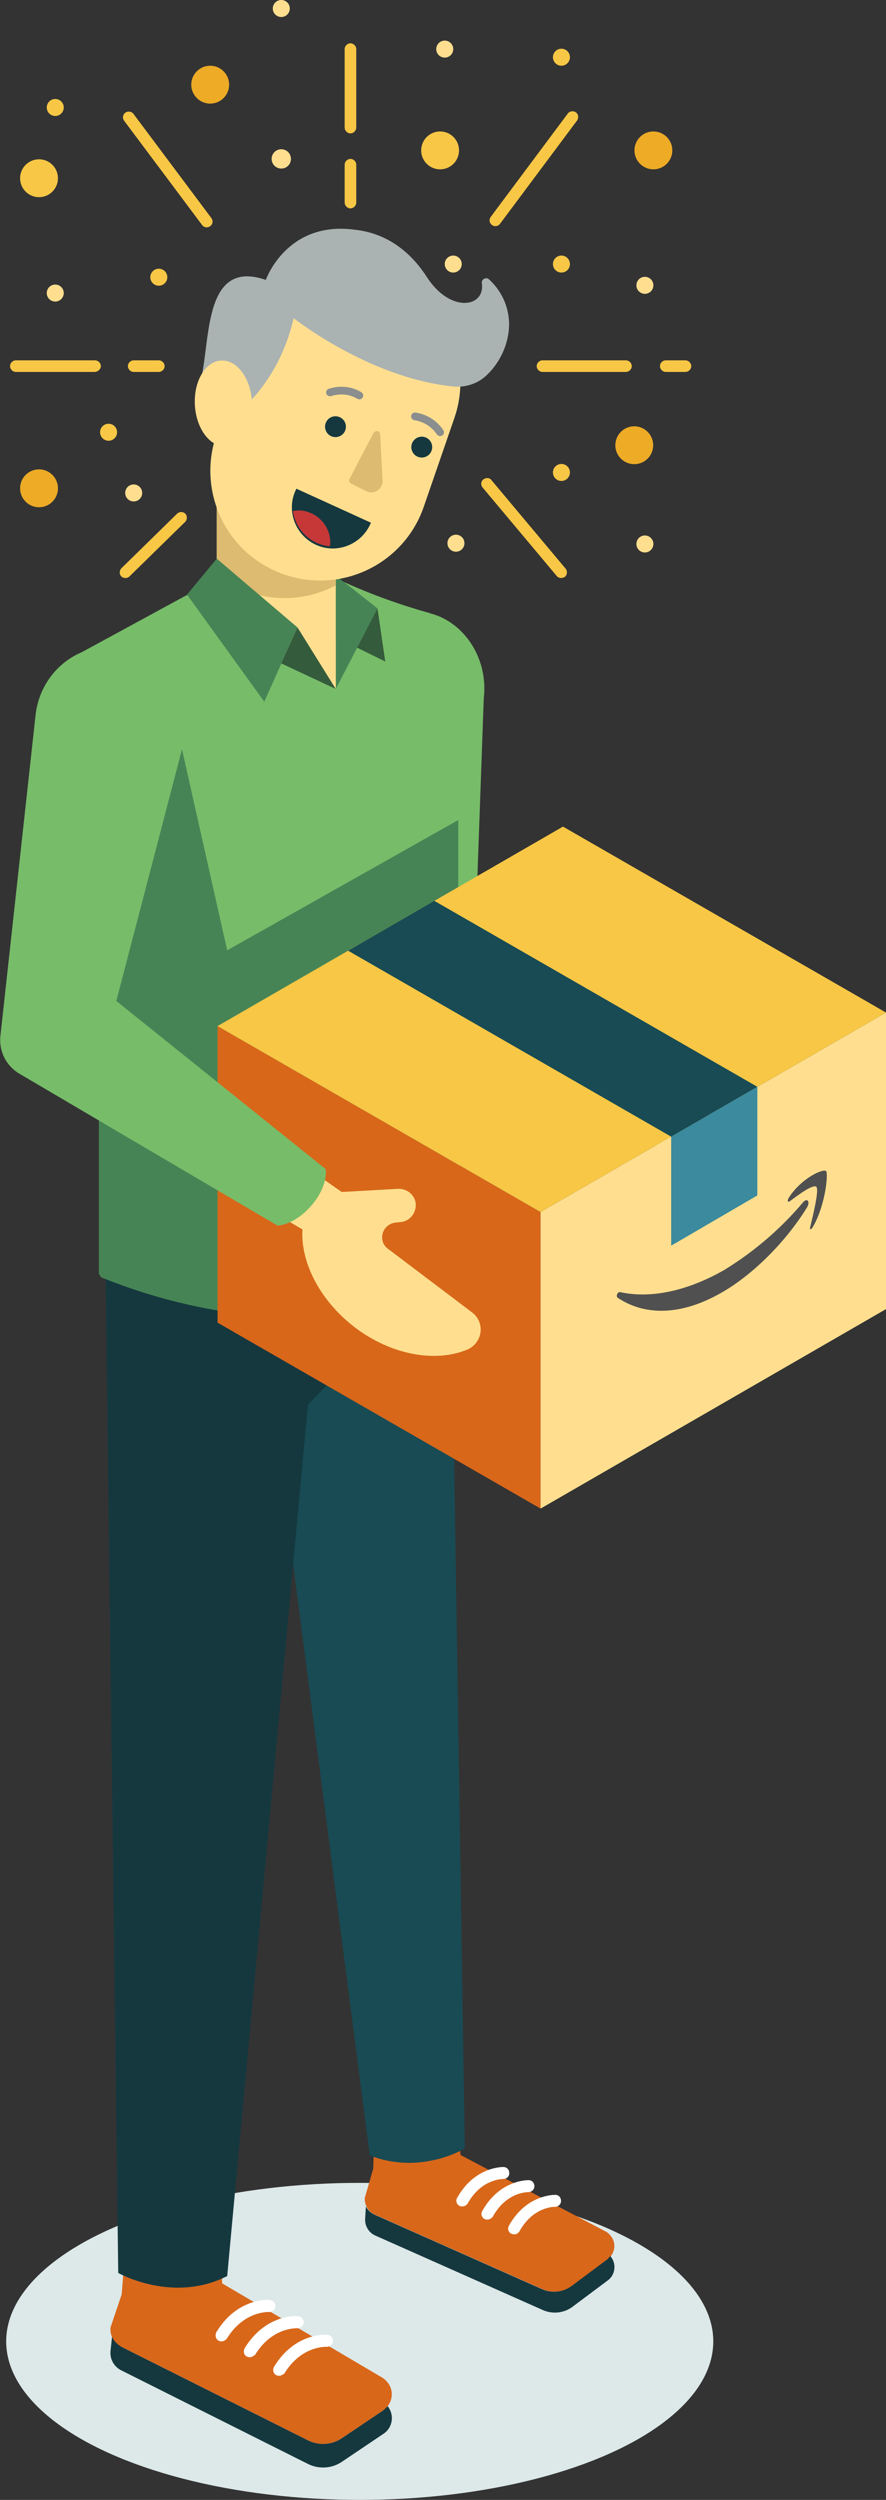 <?xml version="1.0" encoding="utf-8"?>
<!-- Generator: Adobe Illustrator 22.0.1, SVG Export Plug-In . SVG Version: 6.00 Build 0)  -->
<svg version="1.1" id="Layer_2_1_" xmlns="http://www.w3.org/2000/svg" xmlns:xlink="http://www.w3.org/1999/xlink" x="0px" y="0px"
	 viewBox="0 0 229.3 646.6" style="enable-background:new 0 0 229.3 646.6;" xml:space="preserve">
<rect x="0" y="0" width="229.3" height="646.6" fill="#333333" stroke="none"/>
<style type="text/css">
	.st0{fill:#DDE8E8;}
	.st1{fill:#D8671A;}
	.st2{fill:#15383F;}
	.st3{fill:#FFFFFF;}
	.st4{fill:#184B54;}
	.st5{fill:#77BC69;}
	.st6{fill:#478455;}
	.st7{fill:#FFDF8F;}
	.st8{fill:#F7C745;}
	.st9{fill:#3B8A9D;}
	.st10{fill:#505050;}
	.st11{fill:#345B3B;}
	.st12{fill:#DDBB70;}
	.st13{fill:none;stroke:#8B8E8E;stroke-width:2;stroke-linecap:round;stroke-miterlimit:10;}
	.st14{fill:#C63838;}
	.st15{fill:#ABB2B2;}
	.st16{fill:#EDAB26;}
</style>
<title>53_Delighted</title>
<ellipse class="st0" cx="93.1" cy="605.6" rx="91.5" ry="41"/>
<path class="st1" d="M96.6,560.9l-2.2,7.6c-0.1,1.9,1,3.7,2.8,4.4l43.2,19.2c2.5,1.1,5.4,0.8,7.6-0.8l9.1-6.8c2-1.4,2.5-4.1,1.1-6
	c-0.5-0.7-1.1-1.2-1.8-1.5l-37.2-19.6l-1.9-19.9l-20-0.3L96.6,560.9z"/>
<path class="st2" d="M157,584.5l-9.1,6.8c-2.2,1.6-5.1,1.9-7.6,0.8l-43.2-19.2c-1-0.4-1.9-1.2-2.4-2.2l-0.2,3.2
	c-0.1,1.9,1,3.7,2.8,4.4l43.2,19.2c2.5,1.1,5.4,0.8,7.6-0.8l9.1-6.8c1.9-1.3,2.4-4,1.1-5.9c-0.1-0.2-0.2-0.3-0.4-0.5
	C157.7,583.9,157.4,584.2,157,584.5z"/>
<path class="st3" d="M119.6,570.7c-0.9,0-1.5-0.7-1.5-1.5c0-0.3,0.1-0.5,0.2-0.7c4.5-8.1,11.7-8,12-8c0.9,0,1.5,0.7,1.5,1.6
	c0,0.9-0.7,1.5-1.6,1.5l0,0c-0.2,0-5.7,0-9.2,6.4C120.7,570.4,120.2,570.7,119.6,570.7z"/>
<path class="st3" d="M126.1,574.1c-0.9,0-1.5-0.7-1.5-1.5c0-0.3,0.1-0.5,0.2-0.7c4.5-8.1,11.7-8,12-8c0.9,0,1.5,0.7,1.5,1.6
	c0,0,0,0,0,0c0,0.8-0.7,1.5-1.6,1.5c-0.3,0-5.7,0-9.2,6.4C127.3,573.7,126.7,574.1,126.1,574.1z"/>
<path class="st3" d="M133,577.9c-0.9,0-1.5-0.7-1.5-1.5c0-0.3,0.1-0.5,0.2-0.7c4.5-8.1,11.7-8,12-8c0.9,0,1.5,0.7,1.5,1.6
	c0,0,0,0,0,0c0,0.8-0.7,1.5-1.6,1.5c-0.3,0-5.7,0-9.2,6.4C134.1,577.6,133.6,578,133,577.9z"/>
<path class="st4" d="M116.6,317.6l3.7,238.1c0,0-11.4,7-24.6,1.8L64.2,314.6l30.2-11L116.6,317.6z"/>
<path class="st1" d="M31.5,593.4l-2.9,8.6c-0.2,2.2,1,4.2,3,5.1l48.1,24.1c2.8,1.4,6.1,1.2,8.7-0.5l10.7-7.2c2.3-1.5,3-4.6,1.5-6.9
	c-0.5-0.7-1.1-1.3-1.8-1.7l-41.3-24.3l-1.1-22.8l-22.8-1.5L31.5,593.4z"/>
<path class="st2" d="M99.1,623.5l-10.7,7.2c-2.6,1.7-5.9,1.9-8.7,0.5l-48.1-24.1c-1.1-0.6-2.1-1.5-2.6-2.7l-0.4,3.7
	c-0.2,2.2,1,4.2,3,5.1l48.1,24.1c2.8,1.4,6.1,1.2,8.7-0.5l10.7-7.2c2.3-1.4,3-4.4,1.6-6.7c-0.1-0.2-0.2-0.4-0.4-0.5
	C99.9,622.8,99.5,623.2,99.1,623.5z"/>
<path class="st3" d="M57.3,605.6c-0.9,0-1.5-0.7-1.5-1.6c0-0.3,0.1-0.5,0.2-0.8c5.4-8.9,13.5-8.4,13.9-8.3c0.8,0.1,1.5,0.8,1.4,1.7
	c-0.1,0.8-0.8,1.4-1.6,1.4c-0.3,0-6.6-0.3-11,6.9C58.3,605.3,57.9,605.6,57.3,605.6z"/>
<path class="st3" d="M64.6,609.7c-0.9,0-1.5-0.7-1.5-1.5c0-0.3,0.1-0.6,0.2-0.8c5.4-8.9,13.5-8.4,13.9-8.3c0.8,0.1,1.5,0.8,1.4,1.7
	c-0.1,0.8-0.8,1.4-1.6,1.4c-0.3,0-6.6-0.3-11,6.9C65.6,609.4,65.1,609.7,64.6,609.7z"/>
<path class="st3" d="M72.2,614.5c-0.9,0-1.5-0.7-1.5-1.5c0-0.3,0.1-0.6,0.2-0.8c5.4-8.9,13.5-8.4,13.9-8.3c0.8,0.1,1.5,0.8,1.4,1.7
	c-0.1,0.8-0.8,1.4-1.6,1.4c-0.3,0-6.6-0.3-11,6.9C73.2,614.2,72.7,614.5,72.2,614.5z"/>
<path class="st2" d="M107.2,335.3l-24.7-6.5l-26.2-23.1l-29.1,13l3.4,269.2c0,0,14.1,8,28.2,0.8l20.9-225.4L107.2,335.3z"/>
<path class="st5" d="M180,279l-57.2-31.2l2.4-67.2c1.3-10.8-5.8-20.9-15.6-22.3l0,0c-2.4-0.3-4.8-0.2-7.2,0.6
	c-8.4,2.6-13.6,11.7-12.7,21.2l8.8,89.5l73.5,27.6L180,279z"/>
<path class="st5" d="M118.7,329.2V188.9c0-23-17.1-38-44.1-38l0,0c-26.9,0-49,14.9-49,38v140.1c0,0.7,0.5,1.3,1.1,1.5
	c8,3.1,51.8,20.8,91,0C118.3,330.3,118.7,329.8,118.7,329.2z"/>
<path class="st6" d="M58.8,245.8l-11.7-52l-8.3-31.5c-8.2,6.5-13.2,15.7-13.2,26.7v140.1c0,0.7,0.5,1.3,1.1,1.5
	c8,3.1,51.8,20.8,91,0c0.6-0.3,0.9-0.8,0.9-1.4c0,0,0-58,0-77.4c0-7.4,0-26.6,0-39.7L58.8,245.8z"/>
<path class="st5" d="M56.1,149.7L20.6,169l24.6,25.5l56.8-32.2l9.3-3.7c-8.3-2.3-16.5-5.3-24.3-9L56.1,149.7z"/>
<polygon class="st1" points="139.9,390.2 139.9,313.5 56.3,265.4 56.3,342.1 "/>
<polygon class="st7" points="139.9,390.2 139.9,313.5 229.3,261.9 229.3,338.6 "/>
<polygon class="st8" points="56.3,265.4 145.7,213.8 229.3,261.9 139.9,313.5 "/>
<polygon class="st4" points="90.1,245.9 112.4,233 196,281.1 173.7,294 "/>
<polygon class="st9" points="173.7,294 173.7,322.2 196,309.2 196,281.1 "/>
<path class="st10" d="M208.8,312.4c-5.9,9.5-14.6,17.7-22,21.9c-10.4,6-19.8,6.1-26.9,1.4c-0.6-0.4-0.1-1.6,0.6-1.5
	c7.6,1.7,17.1-0.1,26.9-5.7c7.7-4.7,14.7-10.7,20.5-17.6C208.9,309.8,209.8,310.8,208.8,312.4z"/>
<path class="st10" d="M211.3,307c-0.8-0.9-5,2.3-6.9,3.7c-0.6,0.4-0.7-0.2-0.2-1c3.4-5.2,9-7.5,9.6-6.8s-0.2,8.9-3.4,14.4
	c-0.5,0.9-1,0.8-0.7,0C210.4,314.4,212,307.9,211.3,307z"/>
<path class="st7" d="M85,308.5c-2.3,0.1-4.4,1.5-5.4,3.7c-4,9.4,1,22.5,12.2,31.1c9.6,7.3,21.1,9.2,29.3,5.7
	c2.8-1.3,4.1-4.6,2.8-7.4c-0.4-0.9-1-1.6-1.8-2.2l-21.7-16.4c-1.7-1.2-2-3.6-0.7-5.3c0.7-0.9,1.7-1.4,2.8-1.5l1-0.1
	c2.4-0.1,4.2-2.2,4.1-4.6c0-0.4-0.1-0.8-0.2-1.1c-0.7-1.9-2.5-3-4.5-2.9L85,308.5z"/>
<polygon class="st7" points="79.4,302 69.7,313 79,318.4 93.3,311.7 "/>
<path class="st5" d="M84.3,302.4l-54.2-43.5l17-65.1c3.7-10.3-1.7-21.7-12-25.4l0,0c-2.5-0.9-5.1-1.3-7.8-1.1
	c-9.5,0.5-17.1,8.2-18.1,17.7l-9.1,83c-0.4,3.9,1.5,7.7,4.9,9.7l66.8,39.3c0,0,4.6,0,9.3-5.8C85,306.3,84.3,302.4,84.3,302.4z"/>
<polygon class="st11" points="86.9,148.9 86.9,164.8 99.7,171.1 97.7,157.4 "/>
<polygon class="st6" points="86.9,178.2 97.7,157.4 86.9,148.9 "/>
<polygon class="st7" points="86.9,178.2 86.9,127.5 56.1,127.5 56.1,155.5 "/>
<path class="st12" d="M86.9,125.2H56.1v23.4c5,3.9,11.1,6.1,17.5,6.1l0,0c4.6,0,9.2-1.1,13.3-3.3V125.2z"/>
<path class="st7" d="M100,72c-14.8-5.1-31,2.8-36.1,17.6L56,112.5c-5.1,14.8,2.7,31,17.6,36.1c14.8,5.1,31-2.7,36.1-17.6l7.9-22.9
	C122.7,93.3,114.8,77.2,100,72z"/>
<ellipse transform="matrix(0.327 -0.945 0.945 0.327 -45.794 156.322)" class="st2" cx="86.8" cy="110.3" rx="2.7" ry="2.7"/>
<ellipse transform="matrix(0.328 -0.945 0.945 0.328 -35.969 180.796)" class="st2" cx="109.1" cy="115.7" rx="2.7" ry="2.7"/>
<path class="st13" d="M85.4,101.5c2.5-0.8,5.3-0.6,7.6,0.8"/>
<path class="st13" d="M113.9,111.8c-1.5-2.2-3.8-3.7-6.5-4.1"/>
<path class="st2" d="M96,135.2c-2.2,5.4-8.4,8.1-13.8,5.9c-5.4-2.2-8.1-8.4-5.9-13.8c0.1-0.3,0.3-0.6,0.4-0.9L96,135.2z"/>
<path class="st14" d="M79.9,132.5c-1.3-0.5-2.7-0.6-4.1-0.3c0.7,4.9,4.7,8.7,9.6,9.1C85.9,137.5,83.6,133.8,79.9,132.5z"/>
<path class="st15" d="M124.7,73.3c-0.1-0.6,0.3-1.2,0.9-1.3c0.4-0.1,0.7,0,1,0.3c3.6,3.3,5.5,8,5.1,12.9c-0.4,4.4-2.4,8.6-5.6,11.7
	c-2.2,2.2-5.3,3.3-8.4,3.1C95.8,98,76,82.3,76,82.3c-4,17.4-15.3,25.1-15.3,25.1l-5.4-1.9l-3.8-5.6c3.3-9.5,0.2-33.4,17.3-27.5
	c0,0,5.3-15.3,22.9-13c2.4,0.3,11.7,1.2,18.8,12.3C116.6,81.1,125.6,79.5,124.7,73.3z"/>
<ellipse transform="matrix(0.999 -5.320740e-02 5.320740e-02 0.999 -5.468 3.222)" class="st7" cx="57.8" cy="104.3" rx="7.4" ry="11.1"/>
<path class="st12" d="M96.6,112.1l-6.1,11.7c-0.3,0.5-0.1,1.1,0.4,1.3c0,0,0,0,0,0l3.8,1.9c1.5,0.8,3.3,0.2,4-1.3
	c0.3-0.5,0.4-1,0.3-1.6l-0.6-11.7c0-0.6-0.5-1-1.1-0.9C97.1,111.6,96.8,111.8,96.6,112.1z"/>
<polygon class="st6" points="56.1,144.5 48.4,153.8 68.4,181.5 77,162.3 "/>
<polygon class="st11" points="77,162.3 86.9,178.2 72.8,171.6 "/>
<circle class="st7" cx="34.6" cy="127.5" r="2.2"/>
<circle class="st8" cx="145.3" cy="68.3" r="2.2"/>
<circle class="st7" cx="115.1" cy="12.7" r="2.2"/>
<circle class="st8" cx="145.3" cy="14.8" r="2.2"/>
<circle class="st7" cx="117.3" cy="68.3" r="2.2"/>
<circle class="st8" cx="145.3" cy="122.2" r="2.2"/>
<circle class="st7" cx="166.9" cy="140.7" r="2.2"/>
<circle class="st7" cx="118" cy="140.5" r="2.2"/>
<circle class="st7" cx="166.9" cy="73.8" r="2.2"/>
<circle class="st7" cx="14.3" cy="75.8" r="2.2"/>
<circle class="st7" cx="72.8" cy="2.2" r="2.2"/>
<circle class="st8" cx="41.1" cy="71.7" r="2.2"/>
<circle class="st8" cx="14.3" cy="27.8" r="2.2"/>
<circle class="st16" cx="10.1" cy="126.3" r="4.9"/>
<circle class="st8" cx="113.9" cy="38.9" r="4.9"/>
<path class="st8" d="M90.7,34.5c-0.8,0-1.5-0.7-1.5-1.5V12.7c0-0.8,0.7-1.5,1.5-1.5s1.5,0.7,1.5,1.5V33
	C92.2,33.8,91.5,34.5,90.7,34.5z"/>
<path class="st8" d="M90.7,53.9c-0.8,0-1.5-0.7-1.5-1.5v-9.8c0-0.8,0.7-1.5,1.5-1.5s1.5,0.7,1.5,1.5v9.8
	C92.2,53.2,91.5,53.9,90.7,53.9z"/>
<path class="st8" d="M53.5,58.8c-0.5,0-0.9-0.2-1.2-0.6l-20.2-27c-0.5-0.7-0.3-1.6,0.4-2.1c0.6-0.4,1.5-0.3,2,0.3l20.2,27
	c0.5,0.7,0.4,1.6-0.3,2.1C54.1,58.7,53.8,58.8,53.5,58.8L53.5,58.8z"/>
<path class="st8" d="M128.2,58.5c-0.8,0-1.5-0.7-1.5-1.5c0-0.3,0.1-0.6,0.3-0.9l20-26.8c0.5-0.6,1.5-0.7,2.1-0.2
	c0.6,0.5,0.7,1.3,0.3,2l-20,26.8C129.1,58.3,128.6,58.5,128.2,58.5z"/>
<path class="st8" d="M32.4,149.5c-0.8,0-1.5-0.7-1.4-1.5c0-0.4,0.2-0.8,0.4-1l14.4-14.1c0.6-0.6,1.5-0.6,2.1-0.1
	c0.6,0.6,0.6,1.5,0.1,2.1c0,0,0,0-0.1,0.1l-14.4,14.1C33.2,149.4,32.8,149.5,32.4,149.5z"/>
<path class="st8" d="M145.2,149.5c-0.4,0-0.9-0.2-1.1-0.5l-19.2-22.9c-0.5-0.6-0.5-1.6,0.2-2.1s1.6-0.5,2.1,0.2l19.2,22.9
	c0.5,0.6,0.4,1.6-0.2,2.1C145.9,149.4,145.5,149.5,145.2,149.5L145.2,149.5z"/>
<circle class="st16" cx="169.1" cy="38.9" r="4.9"/>
<ellipse transform="matrix(0.254 -0.967 0.967 0.254 11.042 244.68)" class="st16" cx="164.2" cy="115.2" rx="4.9" ry="4.9"/>
<circle class="st16" cx="54.4" cy="21.9" r="4.9"/>
<circle class="st8" cx="10.1" cy="46.1" r="4.9"/>
<circle class="st7" cx="72.8" cy="41.1" r="2.5"/>
<path class="st8" d="M41.1,96.2h-6.5c-0.8,0-1.5-0.7-1.5-1.5s0.7-1.5,1.5-1.5h6.5c0.8,0,1.5,0.7,1.5,1.5S41.9,96.2,41.1,96.2z"/>
<path class="st8" d="M24.5,96.2H4.1c-0.8,0-1.5-0.7-1.5-1.5s0.7-1.5,1.5-1.5h20.5c0.8,0,1.5,0.7,1.5,1.5S25.3,96.2,24.5,96.2z"/>
<path class="st8" d="M162,96.2h-21.6c-0.8,0-1.5-0.7-1.5-1.5s0.7-1.5,1.5-1.5H162c0.8,0,1.5,0.7,1.5,1.5S162.8,96.2,162,96.2
	L162,96.2z"/>
<path class="st8" d="M177.4,96.2h-5.1c-0.8,0-1.5-0.7-1.5-1.5s0.7-1.5,1.5-1.5h5.1c0.8,0,1.5,0.7,1.5,1.5S178.2,96.2,177.4,96.2z"/>
<circle class="st8" cx="28.1" cy="111.8" r="2.2"/>
</svg>

